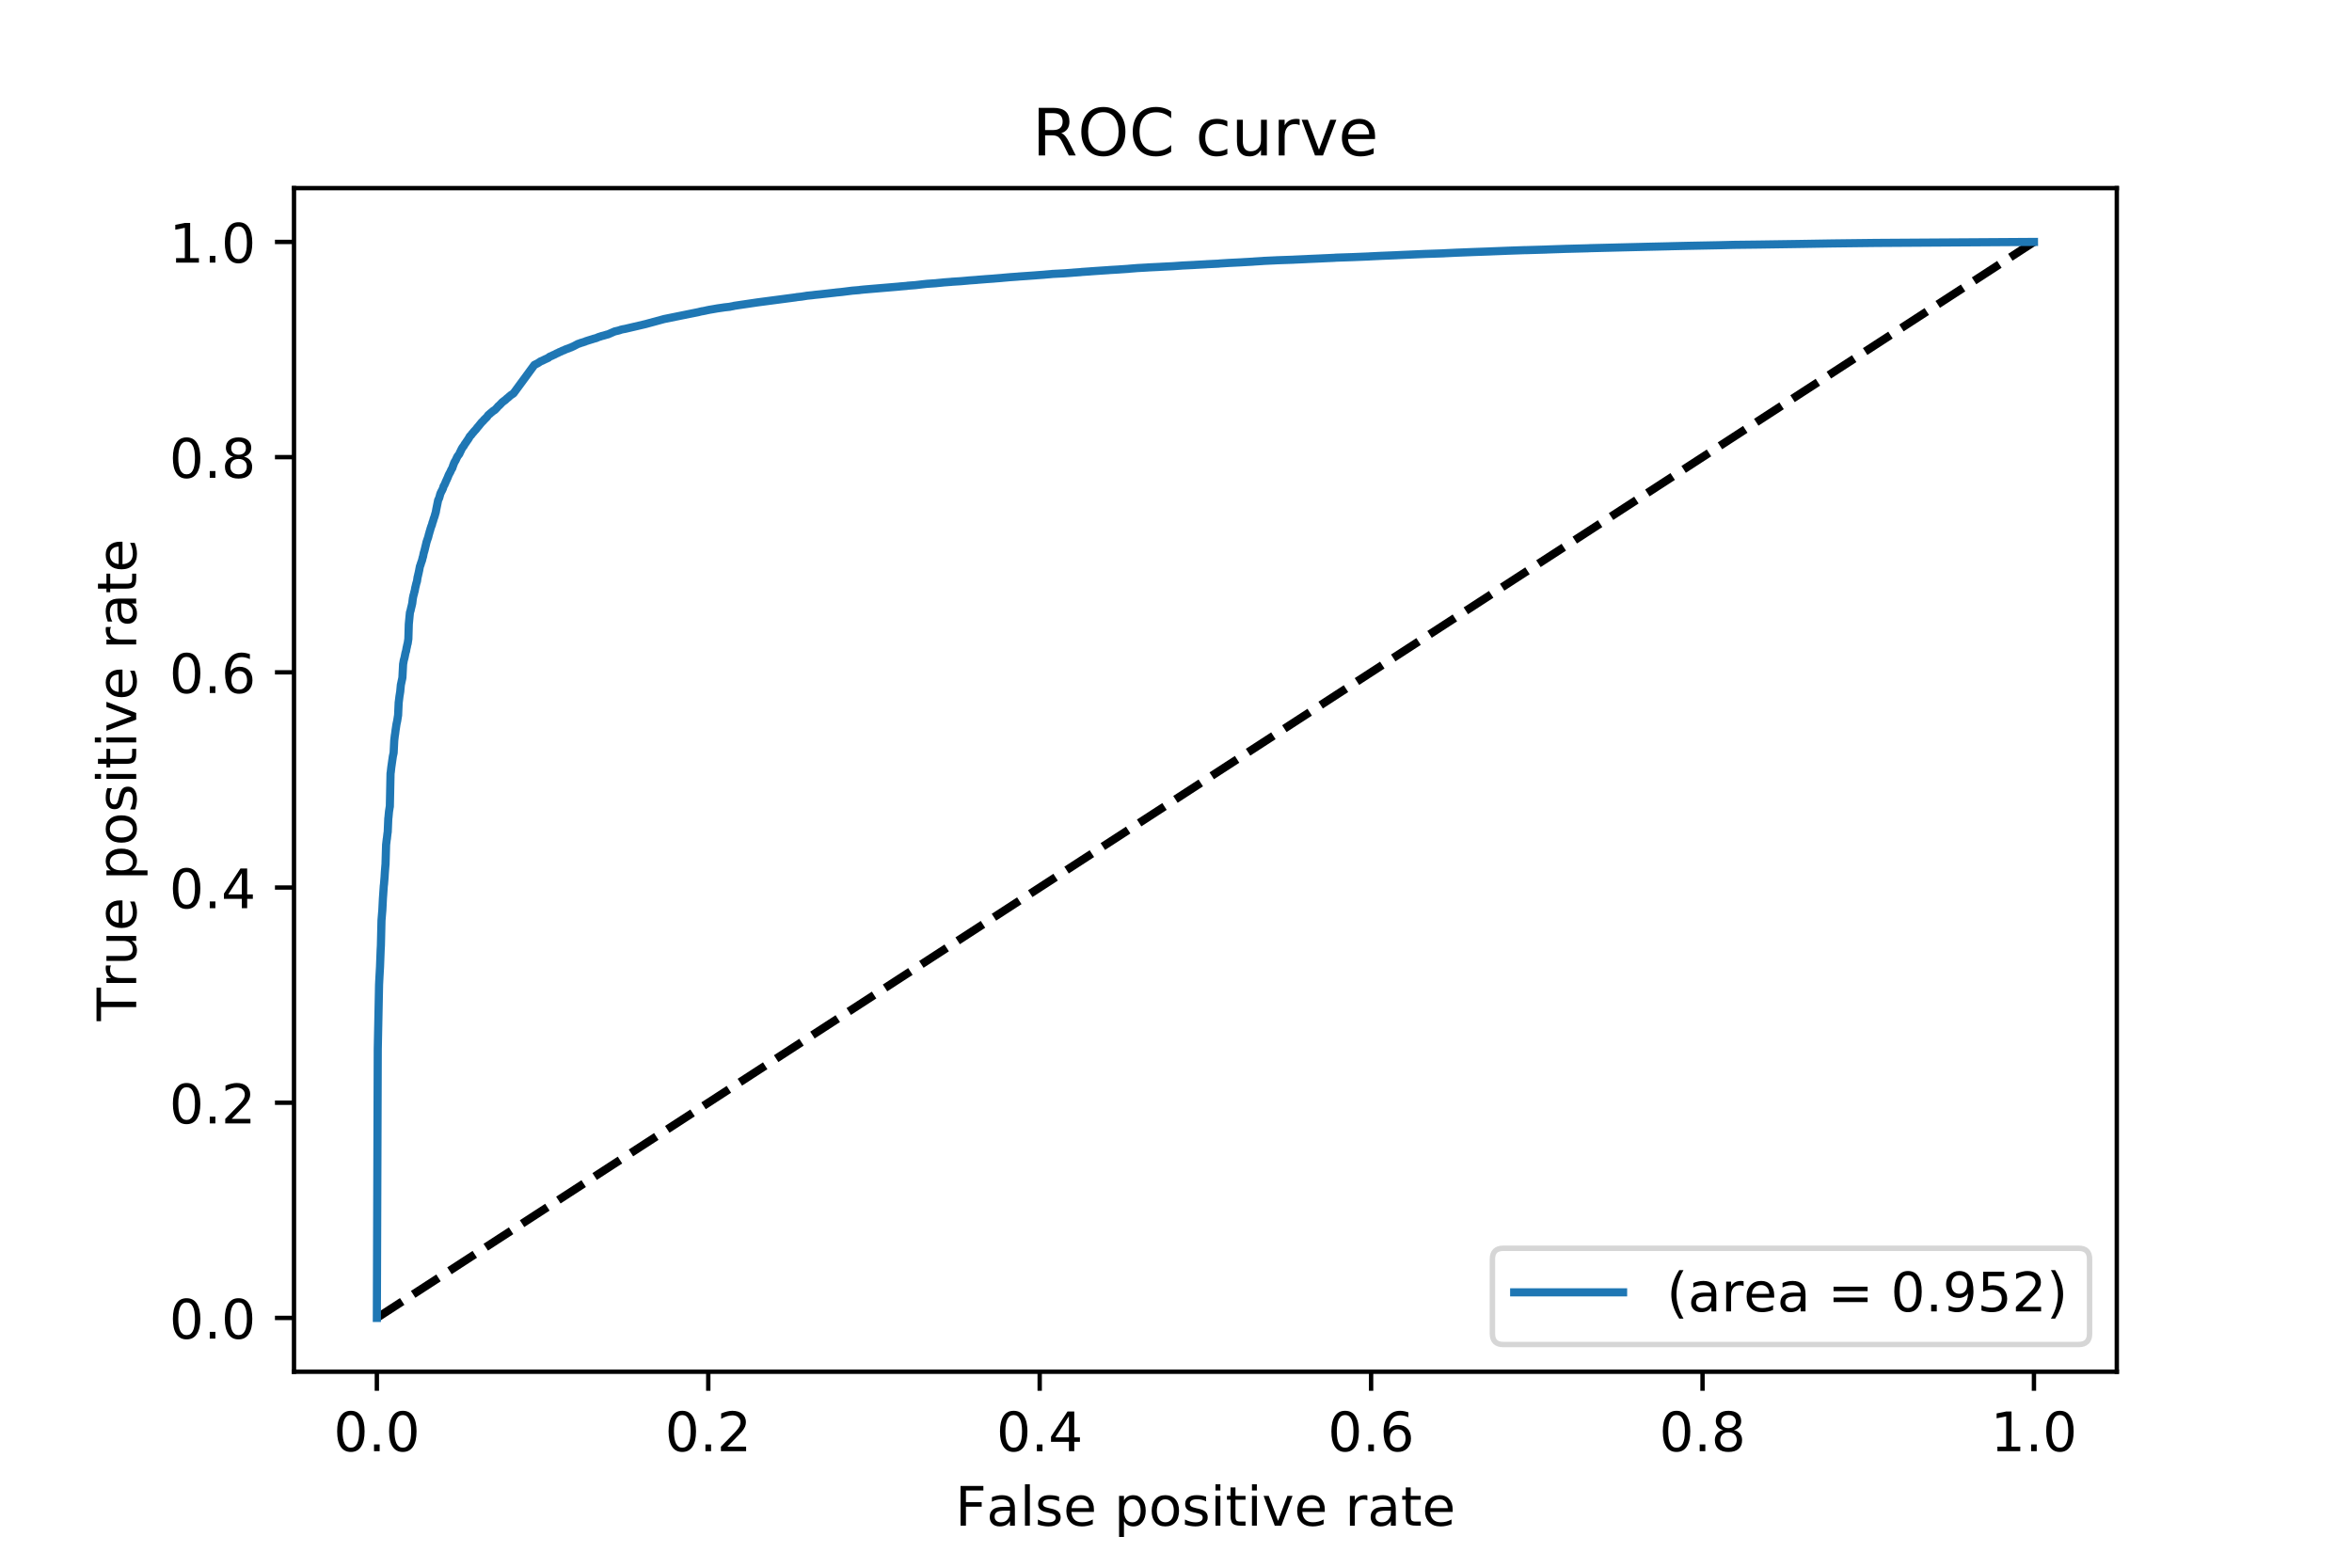 <?xml version="1.0" encoding="utf-8" standalone="no"?>
<!DOCTYPE svg PUBLIC "-//W3C//DTD SVG 1.1//EN"
  "http://www.w3.org/Graphics/SVG/1.1/DTD/svg11.dtd">
<!-- Created with matplotlib (https://matplotlib.org/) -->
<svg height="288pt" version="1.1" viewBox="0 0 432 288" width="432pt" xmlns="http://www.w3.org/2000/svg" xmlns:xlink="http://www.w3.org/1999/xlink">
 <defs>
  <style type="text/css">
*{stroke-linecap:butt;stroke-linejoin:round;}
  </style>
 </defs>
 <g id="figure_1">
  <g id="patch_1">
   <path d="M 0 288 
L 432 288 
L 432 0 
L 0 0 
z
" style="fill:#ffffff;"/>
  </g>
  <g id="axes_1">
   <g id="patch_2">
    <path d="M 54 252 
L 388.8 252 
L 388.8 34.56 
L 54 34.56 
z
" style="fill:#ffffff;"/>
   </g>
   <g id="matplotlib.axis_1">
    <g id="xtick_1">
     <g id="line2d_1">
      <defs>
       <path d="M 0 0 
L 0 3.5 
" id="mfbd83137ab" style="stroke:#000000;stroke-width:0.8;"/>
      </defs>
      <g>
       <use style="stroke:#000000;stroke-width:0.8;" x="69.218" xlink:href="#mfbd83137ab" y="252"/>
      </g>
     </g>
     <g id="text_1">
      <!-- 0.0 -->
      <defs>
       <path d="M 31.781 66.406 
Q 24.172 66.406 20.328 58.906 
Q 16.5 51.422 16.5 36.375 
Q 16.5 21.391 20.328 13.891 
Q 24.172 6.391 31.781 6.391 
Q 39.453 6.391 43.281 13.891 
Q 47.125 21.391 47.125 36.375 
Q 47.125 51.422 43.281 58.906 
Q 39.453 66.406 31.781 66.406 
z
M 31.781 74.219 
Q 44.047 74.219 50.516 64.516 
Q 56.984 54.828 56.984 36.375 
Q 56.984 17.969 50.516 8.266 
Q 44.047 -1.422 31.781 -1.422 
Q 19.531 -1.422 13.062 8.266 
Q 6.594 17.969 6.594 36.375 
Q 6.594 54.828 13.062 64.516 
Q 19.531 74.219 31.781 74.219 
z
" id="DejaVuSans-48"/>
       <path d="M 10.688 12.406 
L 21 12.406 
L 21 0 
L 10.688 0 
z
" id="DejaVuSans-46"/>
      </defs>
      <g transform="translate(61.267 266.598)scale(0.1 -0.1)">
       <use xlink:href="#DejaVuSans-48"/>
       <use x="63.623" xlink:href="#DejaVuSans-46"/>
       <use x="95.41" xlink:href="#DejaVuSans-48"/>
      </g>
     </g>
    </g>
    <g id="xtick_2">
     <g id="line2d_2">
      <g>
       <use style="stroke:#000000;stroke-width:0.8;" x="130.091" xlink:href="#mfbd83137ab" y="252"/>
      </g>
     </g>
     <g id="text_2">
      <!-- 0.2 -->
      <defs>
       <path d="M 19.188 8.297 
L 53.609 8.297 
L 53.609 0 
L 7.328 0 
L 7.328 8.297 
Q 12.938 14.109 22.625 23.891 
Q 32.328 33.688 34.812 36.531 
Q 39.547 41.844 41.422 45.531 
Q 43.312 49.219 43.312 52.781 
Q 43.312 58.594 39.234 62.25 
Q 35.156 65.922 28.609 65.922 
Q 23.969 65.922 18.812 64.312 
Q 13.672 62.703 7.812 59.422 
L 7.812 69.391 
Q 13.766 71.781 18.938 73 
Q 24.125 74.219 28.422 74.219 
Q 39.75 74.219 46.484 68.547 
Q 53.219 62.891 53.219 53.422 
Q 53.219 48.922 51.531 44.891 
Q 49.859 40.875 45.406 35.406 
Q 44.188 33.984 37.641 27.219 
Q 31.109 20.453 19.188 8.297 
z
" id="DejaVuSans-50"/>
      </defs>
      <g transform="translate(122.139 266.598)scale(0.1 -0.1)">
       <use xlink:href="#DejaVuSans-48"/>
       <use x="63.623" xlink:href="#DejaVuSans-46"/>
       <use x="95.41" xlink:href="#DejaVuSans-50"/>
      </g>
     </g>
    </g>
    <g id="xtick_3">
     <g id="line2d_3">
      <g>
       <use style="stroke:#000000;stroke-width:0.8;" x="190.964" xlink:href="#mfbd83137ab" y="252"/>
      </g>
     </g>
     <g id="text_3">
      <!-- 0.4 -->
      <defs>
       <path d="M 37.797 64.312 
L 12.891 25.391 
L 37.797 25.391 
z
M 35.203 72.906 
L 47.609 72.906 
L 47.609 25.391 
L 58.016 25.391 
L 58.016 17.188 
L 47.609 17.188 
L 47.609 0 
L 37.797 0 
L 37.797 17.188 
L 4.891 17.188 
L 4.891 26.703 
z
" id="DejaVuSans-52"/>
      </defs>
      <g transform="translate(183.012 266.598)scale(0.1 -0.1)">
       <use xlink:href="#DejaVuSans-48"/>
       <use x="63.623" xlink:href="#DejaVuSans-46"/>
       <use x="95.41" xlink:href="#DejaVuSans-52"/>
      </g>
     </g>
    </g>
    <g id="xtick_4">
     <g id="line2d_4">
      <g>
       <use style="stroke:#000000;stroke-width:0.8;" x="251.836" xlink:href="#mfbd83137ab" y="252"/>
      </g>
     </g>
     <g id="text_4">
      <!-- 0.6 -->
      <defs>
       <path d="M 33.016 40.375 
Q 26.375 40.375 22.484 35.828 
Q 18.609 31.297 18.609 23.391 
Q 18.609 15.531 22.484 10.953 
Q 26.375 6.391 33.016 6.391 
Q 39.656 6.391 43.531 10.953 
Q 47.406 15.531 47.406 23.391 
Q 47.406 31.297 43.531 35.828 
Q 39.656 40.375 33.016 40.375 
z
M 52.594 71.297 
L 52.594 62.312 
Q 48.875 64.062 45.094 64.984 
Q 41.312 65.922 37.594 65.922 
Q 27.828 65.922 22.672 59.328 
Q 17.531 52.734 16.797 39.406 
Q 19.672 43.656 24.016 45.922 
Q 28.375 48.188 33.594 48.188 
Q 44.578 48.188 50.953 41.516 
Q 57.328 34.859 57.328 23.391 
Q 57.328 12.156 50.688 5.359 
Q 44.047 -1.422 33.016 -1.422 
Q 20.359 -1.422 13.672 8.266 
Q 6.984 17.969 6.984 36.375 
Q 6.984 53.656 15.188 63.938 
Q 23.391 74.219 37.203 74.219 
Q 40.922 74.219 44.703 73.484 
Q 48.484 72.75 52.594 71.297 
z
" id="DejaVuSans-54"/>
      </defs>
      <g transform="translate(243.885 266.598)scale(0.1 -0.1)">
       <use xlink:href="#DejaVuSans-48"/>
       <use x="63.623" xlink:href="#DejaVuSans-46"/>
       <use x="95.41" xlink:href="#DejaVuSans-54"/>
      </g>
     </g>
    </g>
    <g id="xtick_5">
     <g id="line2d_5">
      <g>
       <use style="stroke:#000000;stroke-width:0.8;" x="312.709" xlink:href="#mfbd83137ab" y="252"/>
      </g>
     </g>
     <g id="text_5">
      <!-- 0.8 -->
      <defs>
       <path d="M 31.781 34.625 
Q 24.75 34.625 20.719 30.859 
Q 16.703 27.094 16.703 20.516 
Q 16.703 13.922 20.719 10.156 
Q 24.75 6.391 31.781 6.391 
Q 38.812 6.391 42.859 10.172 
Q 46.922 13.969 46.922 20.516 
Q 46.922 27.094 42.891 30.859 
Q 38.875 34.625 31.781 34.625 
z
M 21.922 38.812 
Q 15.578 40.375 12.031 44.719 
Q 8.5 49.078 8.5 55.328 
Q 8.5 64.062 14.719 69.141 
Q 20.953 74.219 31.781 74.219 
Q 42.672 74.219 48.875 69.141 
Q 55.078 64.062 55.078 55.328 
Q 55.078 49.078 51.531 44.719 
Q 48 40.375 41.703 38.812 
Q 48.828 37.156 52.797 32.312 
Q 56.781 27.484 56.781 20.516 
Q 56.781 9.906 50.312 4.234 
Q 43.844 -1.422 31.781 -1.422 
Q 19.734 -1.422 13.25 4.234 
Q 6.781 9.906 6.781 20.516 
Q 6.781 27.484 10.781 32.312 
Q 14.797 37.156 21.922 38.812 
z
M 18.312 54.391 
Q 18.312 48.734 21.844 45.562 
Q 25.391 42.391 31.781 42.391 
Q 38.141 42.391 41.719 45.562 
Q 45.312 48.734 45.312 54.391 
Q 45.312 60.062 41.719 63.234 
Q 38.141 66.406 31.781 66.406 
Q 25.391 66.406 21.844 63.234 
Q 18.312 60.062 18.312 54.391 
z
" id="DejaVuSans-56"/>
      </defs>
      <g transform="translate(304.758 266.598)scale(0.1 -0.1)">
       <use xlink:href="#DejaVuSans-48"/>
       <use x="63.623" xlink:href="#DejaVuSans-46"/>
       <use x="95.41" xlink:href="#DejaVuSans-56"/>
      </g>
     </g>
    </g>
    <g id="xtick_6">
     <g id="line2d_6">
      <g>
       <use style="stroke:#000000;stroke-width:0.8;" x="373.582" xlink:href="#mfbd83137ab" y="252"/>
      </g>
     </g>
     <g id="text_6">
      <!-- 1.0 -->
      <defs>
       <path d="M 12.406 8.297 
L 28.516 8.297 
L 28.516 63.922 
L 10.984 60.406 
L 10.984 69.391 
L 28.422 72.906 
L 38.281 72.906 
L 38.281 8.297 
L 54.391 8.297 
L 54.391 0 
L 12.406 0 
z
" id="DejaVuSans-49"/>
      </defs>
      <g transform="translate(365.63 266.598)scale(0.1 -0.1)">
       <use xlink:href="#DejaVuSans-49"/>
       <use x="63.623" xlink:href="#DejaVuSans-46"/>
       <use x="95.41" xlink:href="#DejaVuSans-48"/>
      </g>
     </g>
    </g>
    <g id="text_7">
     <!-- False positive rate -->
     <defs>
      <path d="M 9.812 72.906 
L 51.703 72.906 
L 51.703 64.594 
L 19.672 64.594 
L 19.672 43.109 
L 48.578 43.109 
L 48.578 34.812 
L 19.672 34.812 
L 19.672 0 
L 9.812 0 
z
" id="DejaVuSans-70"/>
      <path d="M 34.281 27.484 
Q 23.391 27.484 19.188 25 
Q 14.984 22.516 14.984 16.5 
Q 14.984 11.719 18.141 8.906 
Q 21.297 6.109 26.703 6.109 
Q 34.188 6.109 38.703 11.406 
Q 43.219 16.703 43.219 25.484 
L 43.219 27.484 
z
M 52.203 31.203 
L 52.203 0 
L 43.219 0 
L 43.219 8.297 
Q 40.141 3.328 35.547 0.953 
Q 30.953 -1.422 24.312 -1.422 
Q 15.922 -1.422 10.953 3.297 
Q 6 8.016 6 15.922 
Q 6 25.141 12.172 29.828 
Q 18.359 34.516 30.609 34.516 
L 43.219 34.516 
L 43.219 35.406 
Q 43.219 41.609 39.141 45 
Q 35.062 48.391 27.688 48.391 
Q 23 48.391 18.547 47.266 
Q 14.109 46.141 10.016 43.891 
L 10.016 52.203 
Q 14.938 54.109 19.578 55.047 
Q 24.219 56 28.609 56 
Q 40.484 56 46.344 49.844 
Q 52.203 43.703 52.203 31.203 
z
" id="DejaVuSans-97"/>
      <path d="M 9.422 75.984 
L 18.406 75.984 
L 18.406 0 
L 9.422 0 
z
" id="DejaVuSans-108"/>
      <path d="M 44.281 53.078 
L 44.281 44.578 
Q 40.484 46.531 36.375 47.5 
Q 32.281 48.484 27.875 48.484 
Q 21.188 48.484 17.844 46.438 
Q 14.5 44.391 14.5 40.281 
Q 14.5 37.156 16.891 35.375 
Q 19.281 33.594 26.516 31.984 
L 29.594 31.297 
Q 39.156 29.25 43.188 25.516 
Q 47.219 21.781 47.219 15.094 
Q 47.219 7.469 41.188 3.016 
Q 35.156 -1.422 24.609 -1.422 
Q 20.219 -1.422 15.453 -0.562 
Q 10.688 0.297 5.422 2 
L 5.422 11.281 
Q 10.406 8.688 15.234 7.391 
Q 20.062 6.109 24.812 6.109 
Q 31.156 6.109 34.562 8.281 
Q 37.984 10.453 37.984 14.406 
Q 37.984 18.062 35.516 20.016 
Q 33.062 21.969 24.703 23.781 
L 21.578 24.516 
Q 13.234 26.266 9.516 29.906 
Q 5.812 33.547 5.812 39.891 
Q 5.812 47.609 11.281 51.797 
Q 16.75 56 26.812 56 
Q 31.781 56 36.172 55.266 
Q 40.578 54.547 44.281 53.078 
z
" id="DejaVuSans-115"/>
      <path d="M 56.203 29.594 
L 56.203 25.203 
L 14.891 25.203 
Q 15.484 15.922 20.484 11.062 
Q 25.484 6.203 34.422 6.203 
Q 39.594 6.203 44.453 7.469 
Q 49.312 8.734 54.109 11.281 
L 54.109 2.781 
Q 49.266 0.734 44.188 -0.344 
Q 39.109 -1.422 33.891 -1.422 
Q 20.797 -1.422 13.156 6.188 
Q 5.516 13.812 5.516 26.812 
Q 5.516 40.234 12.766 48.109 
Q 20.016 56 32.328 56 
Q 43.359 56 49.781 48.891 
Q 56.203 41.797 56.203 29.594 
z
M 47.219 32.234 
Q 47.125 39.594 43.094 43.984 
Q 39.062 48.391 32.422 48.391 
Q 24.906 48.391 20.391 44.141 
Q 15.875 39.891 15.188 32.172 
z
" id="DejaVuSans-101"/>
      <path id="DejaVuSans-32"/>
      <path d="M 18.109 8.203 
L 18.109 -20.797 
L 9.078 -20.797 
L 9.078 54.688 
L 18.109 54.688 
L 18.109 46.391 
Q 20.953 51.266 25.266 53.625 
Q 29.594 56 35.594 56 
Q 45.562 56 51.781 48.094 
Q 58.016 40.188 58.016 27.297 
Q 58.016 14.406 51.781 6.484 
Q 45.562 -1.422 35.594 -1.422 
Q 29.594 -1.422 25.266 0.953 
Q 20.953 3.328 18.109 8.203 
z
M 48.688 27.297 
Q 48.688 37.203 44.609 42.844 
Q 40.531 48.484 33.406 48.484 
Q 26.266 48.484 22.188 42.844 
Q 18.109 37.203 18.109 27.297 
Q 18.109 17.391 22.188 11.75 
Q 26.266 6.109 33.406 6.109 
Q 40.531 6.109 44.609 11.75 
Q 48.688 17.391 48.688 27.297 
z
" id="DejaVuSans-112"/>
      <path d="M 30.609 48.391 
Q 23.391 48.391 19.188 42.75 
Q 14.984 37.109 14.984 27.297 
Q 14.984 17.484 19.156 11.844 
Q 23.344 6.203 30.609 6.203 
Q 37.797 6.203 41.984 11.859 
Q 46.188 17.531 46.188 27.297 
Q 46.188 37.016 41.984 42.703 
Q 37.797 48.391 30.609 48.391 
z
M 30.609 56 
Q 42.328 56 49.016 48.375 
Q 55.719 40.766 55.719 27.297 
Q 55.719 13.875 49.016 6.219 
Q 42.328 -1.422 30.609 -1.422 
Q 18.844 -1.422 12.172 6.219 
Q 5.516 13.875 5.516 27.297 
Q 5.516 40.766 12.172 48.375 
Q 18.844 56 30.609 56 
z
" id="DejaVuSans-111"/>
      <path d="M 9.422 54.688 
L 18.406 54.688 
L 18.406 0 
L 9.422 0 
z
M 9.422 75.984 
L 18.406 75.984 
L 18.406 64.594 
L 9.422 64.594 
z
" id="DejaVuSans-105"/>
      <path d="M 18.312 70.219 
L 18.312 54.688 
L 36.812 54.688 
L 36.812 47.703 
L 18.312 47.703 
L 18.312 18.016 
Q 18.312 11.328 20.141 9.422 
Q 21.969 7.516 27.594 7.516 
L 36.812 7.516 
L 36.812 0 
L 27.594 0 
Q 17.188 0 13.234 3.875 
Q 9.281 7.766 9.281 18.016 
L 9.281 47.703 
L 2.688 47.703 
L 2.688 54.688 
L 9.281 54.688 
L 9.281 70.219 
z
" id="DejaVuSans-116"/>
      <path d="M 2.984 54.688 
L 12.5 54.688 
L 29.594 8.797 
L 46.688 54.688 
L 56.203 54.688 
L 35.688 0 
L 23.484 0 
z
" id="DejaVuSans-118"/>
      <path d="M 41.109 46.297 
Q 39.594 47.172 37.812 47.578 
Q 36.031 48 33.891 48 
Q 26.266 48 22.188 43.047 
Q 18.109 38.094 18.109 28.812 
L 18.109 0 
L 9.078 0 
L 9.078 54.688 
L 18.109 54.688 
L 18.109 46.188 
Q 20.953 51.172 25.484 53.578 
Q 30.031 56 36.531 56 
Q 37.453 56 38.578 55.875 
Q 39.703 55.766 41.062 55.516 
z
" id="DejaVuSans-114"/>
     </defs>
     <g transform="translate(175.45 280.277)scale(0.1 -0.1)">
      <use xlink:href="#DejaVuSans-70"/>
      <use x="57.379" xlink:href="#DejaVuSans-97"/>
      <use x="118.658" xlink:href="#DejaVuSans-108"/>
      <use x="146.441" xlink:href="#DejaVuSans-115"/>
      <use x="198.541" xlink:href="#DejaVuSans-101"/>
      <use x="260.064" xlink:href="#DejaVuSans-32"/>
      <use x="291.852" xlink:href="#DejaVuSans-112"/>
      <use x="355.328" xlink:href="#DejaVuSans-111"/>
      <use x="416.51" xlink:href="#DejaVuSans-115"/>
      <use x="468.609" xlink:href="#DejaVuSans-105"/>
      <use x="496.393" xlink:href="#DejaVuSans-116"/>
      <use x="535.602" xlink:href="#DejaVuSans-105"/>
      <use x="563.385" xlink:href="#DejaVuSans-118"/>
      <use x="622.564" xlink:href="#DejaVuSans-101"/>
      <use x="684.088" xlink:href="#DejaVuSans-32"/>
      <use x="715.875" xlink:href="#DejaVuSans-114"/>
      <use x="756.988" xlink:href="#DejaVuSans-97"/>
      <use x="818.268" xlink:href="#DejaVuSans-116"/>
      <use x="857.477" xlink:href="#DejaVuSans-101"/>
     </g>
    </g>
   </g>
   <g id="matplotlib.axis_2">
    <g id="ytick_1">
     <g id="line2d_7">
      <defs>
       <path d="M 0 0 
L -3.5 0 
" id="m3e9db031c8" style="stroke:#000000;stroke-width:0.8;"/>
      </defs>
      <g>
       <use style="stroke:#000000;stroke-width:0.8;" x="54" xlink:href="#m3e9db031c8" y="242.116"/>
      </g>
     </g>
     <g id="text_8">
      <!-- 0.0 -->
      <g transform="translate(31.097 245.916)scale(0.1 -0.1)">
       <use xlink:href="#DejaVuSans-48"/>
       <use x="63.623" xlink:href="#DejaVuSans-46"/>
       <use x="95.41" xlink:href="#DejaVuSans-48"/>
      </g>
     </g>
    </g>
    <g id="ytick_2">
     <g id="line2d_8">
      <g>
       <use style="stroke:#000000;stroke-width:0.8;" x="54" xlink:href="#m3e9db031c8" y="202.582"/>
      </g>
     </g>
     <g id="text_9">
      <!-- 0.2 -->
      <g transform="translate(31.097 206.381)scale(0.1 -0.1)">
       <use xlink:href="#DejaVuSans-48"/>
       <use x="63.623" xlink:href="#DejaVuSans-46"/>
       <use x="95.41" xlink:href="#DejaVuSans-50"/>
      </g>
     </g>
    </g>
    <g id="ytick_3">
     <g id="line2d_9">
      <g>
       <use style="stroke:#000000;stroke-width:0.8;" x="54" xlink:href="#m3e9db031c8" y="163.047"/>
      </g>
     </g>
     <g id="text_10">
      <!-- 0.4 -->
      <g transform="translate(31.097 166.846)scale(0.1 -0.1)">
       <use xlink:href="#DejaVuSans-48"/>
       <use x="63.623" xlink:href="#DejaVuSans-46"/>
       <use x="95.41" xlink:href="#DejaVuSans-52"/>
      </g>
     </g>
    </g>
    <g id="ytick_4">
     <g id="line2d_10">
      <g>
       <use style="stroke:#000000;stroke-width:0.8;" x="54" xlink:href="#m3e9db031c8" y="123.513"/>
      </g>
     </g>
     <g id="text_11">
      <!-- 0.6 -->
      <g transform="translate(31.097 127.312)scale(0.1 -0.1)">
       <use xlink:href="#DejaVuSans-48"/>
       <use x="63.623" xlink:href="#DejaVuSans-46"/>
       <use x="95.41" xlink:href="#DejaVuSans-54"/>
      </g>
     </g>
    </g>
    <g id="ytick_5">
     <g id="line2d_11">
      <g>
       <use style="stroke:#000000;stroke-width:0.8;" x="54" xlink:href="#m3e9db031c8" y="83.978"/>
      </g>
     </g>
     <g id="text_12">
      <!-- 0.8 -->
      <g transform="translate(31.097 87.777)scale(0.1 -0.1)">
       <use xlink:href="#DejaVuSans-48"/>
       <use x="63.623" xlink:href="#DejaVuSans-46"/>
       <use x="95.41" xlink:href="#DejaVuSans-56"/>
      </g>
     </g>
    </g>
    <g id="ytick_6">
     <g id="line2d_12">
      <g>
       <use style="stroke:#000000;stroke-width:0.8;" x="54" xlink:href="#m3e9db031c8" y="44.444"/>
      </g>
     </g>
     <g id="text_13">
      <!-- 1.0 -->
      <g transform="translate(31.097 48.243)scale(0.1 -0.1)">
       <use xlink:href="#DejaVuSans-49"/>
       <use x="63.623" xlink:href="#DejaVuSans-46"/>
       <use x="95.41" xlink:href="#DejaVuSans-48"/>
      </g>
     </g>
    </g>
    <g id="text_14">
     <!-- True positive rate -->
     <defs>
      <path d="M -0.297 72.906 
L 61.375 72.906 
L 61.375 64.594 
L 35.5 64.594 
L 35.5 0 
L 25.594 0 
L 25.594 64.594 
L -0.297 64.594 
z
" id="DejaVuSans-84"/>
      <path d="M 8.5 21.578 
L 8.5 54.688 
L 17.484 54.688 
L 17.484 21.922 
Q 17.484 14.156 20.5 10.266 
Q 23.531 6.391 29.594 6.391 
Q 36.859 6.391 41.078 11.031 
Q 45.312 15.672 45.312 23.688 
L 45.312 54.688 
L 54.297 54.688 
L 54.297 0 
L 45.312 0 
L 45.312 8.406 
Q 42.047 3.422 37.719 1 
Q 33.406 -1.422 27.688 -1.422 
Q 18.266 -1.422 13.375 4.438 
Q 8.5 10.297 8.5 21.578 
z
M 31.109 56 
z
" id="DejaVuSans-117"/>
     </defs>
     <g transform="translate(25.017 187.571)rotate(-90)scale(0.1 -0.1)">
      <use xlink:href="#DejaVuSans-84"/>
      <use x="60.865" xlink:href="#DejaVuSans-114"/>
      <use x="101.979" xlink:href="#DejaVuSans-117"/>
      <use x="165.357" xlink:href="#DejaVuSans-101"/>
      <use x="226.881" xlink:href="#DejaVuSans-32"/>
      <use x="258.668" xlink:href="#DejaVuSans-112"/>
      <use x="322.145" xlink:href="#DejaVuSans-111"/>
      <use x="383.326" xlink:href="#DejaVuSans-115"/>
      <use x="435.426" xlink:href="#DejaVuSans-105"/>
      <use x="463.209" xlink:href="#DejaVuSans-116"/>
      <use x="502.418" xlink:href="#DejaVuSans-105"/>
      <use x="530.201" xlink:href="#DejaVuSans-118"/>
      <use x="589.381" xlink:href="#DejaVuSans-101"/>
      <use x="650.904" xlink:href="#DejaVuSans-32"/>
      <use x="682.691" xlink:href="#DejaVuSans-114"/>
      <use x="723.805" xlink:href="#DejaVuSans-97"/>
      <use x="785.084" xlink:href="#DejaVuSans-116"/>
      <use x="824.293" xlink:href="#DejaVuSans-101"/>
     </g>
    </g>
   </g>
   <g id="line2d_13">
    <path clip-path="url(#pf5c250fcd1)" d="M 69.218 242.116 
L 373.582 44.444 
" style="fill:none;stroke:#000000;stroke-dasharray:5.55,2.4;stroke-dashoffset:0;stroke-width:1.5;"/>
   </g>
   <g id="line2d_14">
    <path clip-path="url(#pf5c250fcd1)" d="M 69.218 242.116 
L 69.386 192.72 
L 69.625 180.885 
L 69.69 179.58 
L 69.8 177.618 
L 69.804 177.502 
L 69.914 174.537 
L 69.96 173.722 
L 70.07 169.089 
L 70.093 168.812 
L 70.204 167.448 
L 70.223 167.243 
L 70.333 165.022 
L 70.379 164.404 
L 70.489 162.758 
L 70.531 162.434 
L 70.641 161.068 
L 70.645 161.068 
L 70.645 160.974 
L 70.687 160.272 
L 70.797 158.879 
L 70.808 158.849 
L 70.808 158.847 
L 70.919 155.126 
L 70.938 155.061 
L 70.938 155.019 
L 71.048 154.068 
L 71.071 154.046 
L 71.071 153.964 
L 71.181 153.008 
L 71.212 152.919 
L 71.212 152.899 
L 71.322 150.332 
L 71.345 150.228 
L 71.345 150.226 
L 71.455 149.035 
L 71.474 148.933 
L 71.474 148.926 
L 71.585 148.217 
L 71.604 148.19 
L 71.604 148.123 
L 71.733 142.049 
L 71.767 141.899 
L 71.878 140.888 
L 71.897 140.789 
L 71.897 140.782 
L 72.007 140.001 
L 72.022 139.917 
L 72.022 139.892 
L 72.132 139.126 
L 72.151 138.986 
L 72.258 138.486 
L 72.262 138.486 
L 72.3 138.279 
L 72.41 136.095 
L 72.418 136.055 
L 72.418 135.986 
L 72.528 135.047 
L 72.562 134.894 
L 72.673 134.012 
L 72.684 133.972 
L 72.821 133.043 
L 72.844 132.952 
L 72.844 132.934 
L 72.954 132.428 
L 72.977 132.282 
L 73.087 131.575 
L 73.118 131.437 
L 73.228 129.018 
L 73.243 128.993 
L 73.243 128.968 
L 73.377 127.871 
L 73.396 127.768 
L 73.396 127.765 
L 73.506 127.083 
L 73.517 127.019 
L 73.517 126.977 
L 73.628 125.798 
L 73.654 125.712 
L 73.654 125.697 
L 73.765 125.176 
L 73.787 125.069 
L 73.898 124.565 
L 73.909 124.536 
L 73.909 124.516 
L 74.039 122.013 
L 74.061 121.909 
L 74.172 121.267 
L 74.21 121.17 
L 74.21 121.163 
L 74.32 120.73 
L 74.339 120.681 
L 74.339 120.622 
L 74.446 120.093 
L 74.461 120.011 
L 74.461 119.984 
L 74.571 119.626 
L 74.583 119.621 
L 74.583 119.594 
L 74.693 118.939 
L 74.727 118.885 
L 74.727 118.833 
L 74.837 118.309 
L 74.879 118.223 
L 74.879 118.203 
L 74.99 117.464 
L 75.005 117.382 
L 75.005 117.358 
L 75.085 114.677 
L 75.29 112.552 
L 75.317 112.446 
L 75.427 112.112 
L 75.439 112.006 
L 75.549 111.546 
L 75.579 111.442 
L 75.579 111.437 
L 75.69 110.958 
L 75.716 110.854 
L 75.827 109.945 
L 75.85 109.844 
L 75.85 109.836 
L 75.96 109.307 
L 76.009 109.201 
L 76.12 108.682 
L 76.169 108.591 
L 76.169 108.574 
L 76.279 107.931 
L 76.314 107.825 
L 76.424 107.343 
L 76.447 107.249 
L 76.447 107.244 
L 76.557 106.879 
L 76.588 106.792 
L 76.698 106.026 
L 76.736 105.917 
L 76.846 105.423 
L 76.877 105.319 
L 76.877 105.317 
L 76.987 104.776 
L 77.006 104.751 
L 77.006 104.67 
L 77.116 104.109 
L 77.139 104.007 
L 77.139 104 
L 77.246 103.773 
L 77.257 103.721 
L 77.257 103.669 
L 77.364 103.362 
L 77.402 103.259 
L 77.402 103.254 
L 77.512 102.947 
L 77.539 102.839 
L 77.645 102.374 
L 77.695 102.275 
L 77.695 102.268 
L 77.805 101.697 
L 77.832 101.588 
L 77.942 101.235 
L 77.965 101.146 
L 77.965 101.131 
L 78.075 100.709 
L 78.094 100.61 
L 78.094 100.602 
L 78.205 100.17 
L 78.231 100.064 
L 78.341 99.565 
L 78.383 99.476 
L 78.383 99.461 
L 78.49 99.135 
L 78.528 99.033 
L 78.528 99.028 
L 78.638 98.71 
L 78.669 98.601 
L 78.779 98.141 
L 78.821 98.038 
L 78.821 98.035 
L 78.931 97.608 
L 78.977 97.499 
L 79.087 97.084 
L 79.129 96.99 
L 79.129 96.978 
L 79.239 96.619 
L 79.308 96.513 
L 79.414 96.096 
L 79.437 95.997 
L 79.548 95.713 
L 79.574 95.611 
L 79.574 95.609 
L 79.684 95.221 
L 79.734 95.12 
L 79.734 95.112 
L 79.844 94.786 
L 79.859 94.717 
L 79.859 94.707 
L 80.035 94.111 
L 80.046 94.084 
L 80.107 93.701 
L 80.487 91.836 
L 80.556 91.732 
L 80.666 91.485 
L 80.696 91.381 
L 80.696 91.376 
L 80.807 90.981 
L 80.83 90.874 
L 80.936 90.568 
L 81.001 90.462 
L 81.104 90.222 
L 81.183 90.116 
L 81.294 89.856 
L 81.351 89.748 
L 81.461 89.375 
L 81.511 89.266 
L 81.621 89.095 
L 81.667 88.994 
L 81.777 88.747 
L 81.815 88.668 
L 81.815 88.638 
L 81.922 88.399 
L 81.963 88.295 
L 82.07 88.105 
L 82.1 88.011 
L 82.1 87.998 
L 82.211 87.769 
L 82.256 87.667 
L 82.256 87.66 
L 82.363 87.378 
L 82.409 87.279 
L 82.409 87.269 
L 82.519 87.054 
L 82.576 86.946 
L 82.686 86.753 
L 82.736 86.654 
L 82.736 86.647 
L 82.846 86.397 
L 82.896 86.291 
L 83.002 86.113 
L 83.063 86.027 
L 83.063 86.024 
L 83.257 85.446 
L 83.303 85.354 
L 83.303 85.34 
L 83.413 85.038 
L 83.462 84.962 
L 83.462 84.932 
L 83.573 84.739 
L 83.653 84.638 
L 83.653 84.635 
L 83.866 84.176 
L 83.911 84.072 
L 83.911 84.067 
L 84.022 83.86 
L 84.094 83.751 
L 84.204 83.612 
L 84.288 83.509 
L 84.398 83.341 
L 84.433 83.237 
L 84.535 83 
L 84.604 82.903 
L 84.604 82.891 
L 84.714 82.636 
L 84.775 82.53 
L 84.775 82.528 
L 84.885 82.318 
L 84.954 82.219 
L 84.954 82.209 
L 85.06 82.068 
L 85.163 81.959 
L 85.273 81.754 
L 85.327 81.658 
L 85.327 81.656 
L 85.433 81.492 
L 85.479 81.445 
L 85.867 80.865 
L 85.958 80.759 
L 86.069 80.551 
L 86.129 80.489 
L 86.129 80.472 
L 86.24 80.252 
L 86.312 80.151 
L 86.411 80.042 
L 86.533 79.933 
L 86.643 79.78 
L 86.708 79.674 
L 86.814 79.565 
L 86.921 79.456 
L 87.031 79.296 
L 87.138 79.19 
L 87.244 79.071 
L 87.347 78.965 
L 87.453 78.844 
L 87.537 78.735 
L 87.632 78.592 
L 87.644 78.592 
L 87.727 78.483 
L 87.834 78.367 
L 87.838 78.367 
L 88.054 78.1 
L 88.165 77.957 
L 88.256 77.848 
L 88.366 77.719 
L 88.443 77.625 
L 88.443 77.613 
L 88.553 77.502 
L 88.667 77.408 
L 88.667 77.396 
L 88.766 77.302 
L 88.846 77.218 
L 88.846 77.193 
L 88.956 77.065 
L 89.089 76.958 
L 89.196 76.837 
L 89.318 76.729 
L 89.428 76.61 
L 89.515 76.504 
L 89.626 76.321 
L 89.732 76.212 
L 89.835 76.126 
L 89.98 76.024 
L 89.98 76.017 
L 90.09 75.893 
L 90.246 75.79 
L 90.349 75.686 
L 90.501 75.577 
L 90.611 75.461 
L 90.82 75.362 
L 90.82 75.36 
L 90.976 75.229 
L 91.071 75.12 
L 91.178 75.016 
L 91.281 74.915 
L 91.281 74.912 
L 91.505 74.631 
L 91.646 74.522 
L 91.753 74.431 
L 91.848 74.322 
L 91.954 74.216 
L 92.064 74.114 
L 92.064 74.109 
L 92.175 73.976 
L 92.293 73.867 
L 92.403 73.783 
L 92.54 73.697 
L 92.54 73.682 
L 92.65 73.59 
L 92.814 73.494 
L 92.924 73.371 
L 93.046 73.264 
L 93.156 73.161 
L 93.309 73.052 
L 93.411 72.963 
L 93.518 72.857 
L 93.841 72.587 
L 94.309 72.281 
L 98.159 67.033 
L 98.376 66.941 
L 98.376 66.924 
L 98.483 66.872 
L 98.711 66.763 
L 98.814 66.702 
L 99.354 66.348 
L 99.461 66.324 
L 99.712 66.215 
L 99.811 66.156 
L 100.043 66.049 
L 100.142 65.995 
L 100.4 65.886 
L 100.511 65.829 
L 100.746 65.721 
L 100.857 65.59 
L 101.07 65.481 
L 101.18 65.439 
L 101.446 65.333 
L 101.446 65.33 
L 101.542 65.259 
L 101.838 65.15 
L 101.949 65.083 
L 102.15 64.982 
L 102.15 64.977 
L 102.257 64.918 
L 102.55 64.809 
L 102.656 64.72 
L 102.949 64.611 
L 103.06 64.564 
L 103.254 64.458 
L 103.353 64.416 
L 103.665 64.31 
L 103.665 64.307 
L 103.771 64.231 
L 104.064 64.122 
L 104.174 64.082 
L 104.498 63.974 
L 104.604 63.919 
L 104.924 63.803 
L 105.125 63.699 
L 105.125 63.697 
L 105.232 63.662 
L 105.38 63.591 
L 106.164 63.178 
L 106.522 63.072 
L 106.522 63.069 
L 106.632 63.008 
L 107.039 62.899 
L 107.15 62.854 
L 107.488 62.751 
L 107.488 62.746 
L 107.598 62.686 
L 107.945 62.578 
L 108.055 62.541 
L 108.405 62.434 
L 108.405 62.432 
L 108.508 62.4 
L 108.881 62.291 
L 108.991 62.244 
L 109.413 62.135 
L 109.485 62.113 
L 109.493 62.113 
L 109.98 61.906 
L 110.334 61.804 
L 110.334 61.799 
L 110.444 61.755 
L 110.863 61.651 
L 110.863 61.649 
L 110.973 61.619 
L 111.331 61.51 
L 111.441 61.473 
L 111.662 61.429 
L 112.913 60.883 
L 113.393 60.774 
L 113.503 60.749 
L 113.891 60.64 
L 113.998 60.584 
L 114.466 60.475 
L 114.568 60.46 
L 114.736 60.435 
L 118.529 59.548 
L 121.987 58.609 
L 128.383 57.315 
L 128.474 57.285 
L 128.946 57.176 
L 129.052 57.169 
L 129.608 57.06 
L 129.718 57.028 
L 130.255 56.919 
L 130.338 56.902 
L 130.993 56.793 
L 131.072 56.778 
L 131.677 56.672 
L 131.773 56.655 
L 132.533 56.546 
L 133.093 56.462 
L 134.082 56.356 
L 134.192 56.321 
L 134.713 56.227 
L 134.713 56.222 
L 134.854 56.183 
L 135.577 56.074 
L 135.577 56.072 
L 135.585 56.072 
L 139.138 55.55 
L 146.211 54.619 
L 146.313 54.589 
L 147.295 54.483 
L 147.379 54.466 
L 148.056 54.359 
L 148.155 54.335 
L 149.152 54.236 
L 149.715 54.164 
L 150.78 54.058 
L 150.78 54.053 
L 150.788 54.053 
L 153.417 53.761 
L 153.5 53.742 
L 153.523 53.742 
L 154.558 53.643 
L 156.418 53.411 
L 156.517 53.396 
L 156.529 53.396 
L 157.864 53.287 
L 157.967 53.262 
L 158.663 53.191 
L 165.161 52.645 
L 165.245 52.63 
L 166.58 52.521 
L 166.683 52.491 
L 168.14 52.383 
L 168.235 52.37 
L 169.175 52.262 
L 169.285 52.247 
L 170.297 52.138 
L 170.347 52.131 
L 170.408 52.131 
L 171.983 52.024 
L 171.983 52.022 
L 172.059 52.01 
L 173.174 51.903 
L 173.261 51.886 
L 173.284 51.886 
L 174.756 51.777 
L 174.787 51.765 
L 176.468 51.659 
L 176.579 51.649 
L 177.819 51.54 
L 177.929 51.525 
L 179.455 51.417 
L 179.531 51.402 
L 180.942 51.293 
L 180.965 51.288 
L 182.54 51.179 
L 182.635 51.165 
L 182.643 51.165 
L 184.013 51.056 
L 184.108 51.043 
L 185.337 50.935 
L 185.436 50.925 
L 186.988 50.816 
L 187.045 50.804 
L 188.65 50.695 
L 188.669 50.688 
L 188.73 50.688 
L 190.279 50.579 
L 190.317 50.571 
L 191.797 50.465 
L 191.903 50.45 
L 193.185 50.342 
L 193.258 50.327 
L 195.407 50.218 
L 195.415 50.213 
L 195.495 50.213 
L 196.975 50.104 
L 197.062 50.092 
L 198.535 49.986 
L 198.599 49.966 
L 198.611 49.966 
L 200.239 49.857 
L 200.338 49.845 
L 201.925 49.736 
L 201.97 49.731 
L 203.625 49.623 
L 203.72 49.61 
L 205.565 49.504 
L 205.642 49.494 
L 207.274 49.385 
L 207.335 49.371 
L 208.712 49.262 
L 208.815 49.25 
L 210.782 49.143 
L 210.854 49.131 
L 213.152 49.022 
L 213.235 49.012 
L 213.243 49.012 
L 215.442 48.904 
L 215.552 48.896 
L 217.089 48.787 
L 217.135 48.78 
L 217.185 48.78 
L 219.437 48.671 
L 219.543 48.659 
L 221.567 48.55 
L 221.617 48.54 
L 223.907 48.432 
L 223.964 48.412 
L 225.722 48.303 
L 225.783 48.298 
L 225.828 48.298 
L 228.005 48.19 
L 228.225 48.175 
L 230.169 48.066 
L 230.272 48.051 
L 232.018 47.942 
L 232.087 47.93 
L 234.374 47.824 
L 234.374 47.819 
L 237.543 47.71 
L 237.645 47.7 
L 240.088 47.592 
L 240.164 47.584 
L 242.683 47.475 
L 242.709 47.471 
L 242.721 47.471 
L 245.11 47.362 
L 245.342 47.337 
L 248.679 47.228 
L 248.724 47.221 
L 248.785 47.221 
L 251.486 47.112 
L 251.547 47.102 
L 253.811 46.994 
L 253.811 46.991 
L 253.921 46.991 
L 256.577 46.882 
L 256.649 46.873 
L 256.687 46.873 
L 259.194 46.764 
L 259.194 46.759 
L 259.301 46.759 
L 261.835 46.65 
L 261.835 46.648 
L 261.934 46.648 
L 265.183 46.539 
L 265.354 46.524 
L 267.652 46.415 
L 267.853 46.41 
L 270.559 46.302 
L 270.559 46.299 
L 270.654 46.299 
L 273.728 46.191 
L 273.773 46.183 
L 273.823 46.183 
L 276.619 46.074 
L 276.764 46.067 
L 279.925 45.958 
L 280.294 45.953 
L 284.034 45.845 
L 284.133 45.835 
L 284.145 45.835 
L 287.397 45.726 
L 287.493 45.721 
L 291.716 45.612 
L 292.035 45.593 
L 296.498 45.484 
L 297.076 45.469 
L 301.581 45.36 
L 301.794 45.353 
L 306.61 45.244 
L 306.93 45.232 
L 309.981 45.163 
L 315.642 45.054 
L 318.454 44.982 
L 322.947 44.93 
L 330.415 44.822 
L 336.518 44.723 
L 344.523 44.629 
L 373.582 44.444 
L 373.582 44.444 
" style="fill:none;stroke:#1f77b4;stroke-linecap:square;stroke-width:1.5;"/>
   </g>
   <g id="patch_3">
    <path d="M 54 252 
L 54 34.56 
" style="fill:none;stroke:#000000;stroke-linecap:square;stroke-linejoin:miter;stroke-width:0.8;"/>
   </g>
   <g id="patch_4">
    <path d="M 388.8 252 
L 388.8 34.56 
" style="fill:none;stroke:#000000;stroke-linecap:square;stroke-linejoin:miter;stroke-width:0.8;"/>
   </g>
   <g id="patch_5">
    <path d="M 54 252 
L 388.8 252 
" style="fill:none;stroke:#000000;stroke-linecap:square;stroke-linejoin:miter;stroke-width:0.8;"/>
   </g>
   <g id="patch_6">
    <path d="M 54 34.56 
L 388.8 34.56 
" style="fill:none;stroke:#000000;stroke-linecap:square;stroke-linejoin:miter;stroke-width:0.8;"/>
   </g>
   <g id="text_15">
    <!-- ROC curve -->
    <defs>
     <path d="M 44.391 34.188 
Q 47.562 33.109 50.562 29.594 
Q 53.562 26.078 56.594 19.922 
L 66.609 0 
L 56 0 
L 46.688 18.703 
Q 43.062 26.031 39.672 28.422 
Q 36.281 30.812 30.422 30.812 
L 19.672 30.812 
L 19.672 0 
L 9.812 0 
L 9.812 72.906 
L 32.078 72.906 
Q 44.578 72.906 50.734 67.672 
Q 56.891 62.453 56.891 51.906 
Q 56.891 45.016 53.688 40.469 
Q 50.484 35.938 44.391 34.188 
z
M 19.672 64.797 
L 19.672 38.922 
L 32.078 38.922 
Q 39.203 38.922 42.844 42.219 
Q 46.484 45.516 46.484 51.906 
Q 46.484 58.297 42.844 61.547 
Q 39.203 64.797 32.078 64.797 
z
" id="DejaVuSans-82"/>
     <path d="M 39.406 66.219 
Q 28.656 66.219 22.328 58.203 
Q 16.016 50.203 16.016 36.375 
Q 16.016 22.609 22.328 14.594 
Q 28.656 6.594 39.406 6.594 
Q 50.141 6.594 56.422 14.594 
Q 62.703 22.609 62.703 36.375 
Q 62.703 50.203 56.422 58.203 
Q 50.141 66.219 39.406 66.219 
z
M 39.406 74.219 
Q 54.734 74.219 63.906 63.938 
Q 73.094 53.656 73.094 36.375 
Q 73.094 19.141 63.906 8.859 
Q 54.734 -1.422 39.406 -1.422 
Q 24.031 -1.422 14.812 8.828 
Q 5.609 19.094 5.609 36.375 
Q 5.609 53.656 14.812 63.938 
Q 24.031 74.219 39.406 74.219 
z
" id="DejaVuSans-79"/>
     <path d="M 64.406 67.281 
L 64.406 56.891 
Q 59.422 61.531 53.781 63.812 
Q 48.141 66.109 41.797 66.109 
Q 29.297 66.109 22.656 58.469 
Q 16.016 50.828 16.016 36.375 
Q 16.016 21.969 22.656 14.328 
Q 29.297 6.688 41.797 6.688 
Q 48.141 6.688 53.781 8.984 
Q 59.422 11.281 64.406 15.922 
L 64.406 5.609 
Q 59.234 2.094 53.438 0.328 
Q 47.656 -1.422 41.219 -1.422 
Q 24.656 -1.422 15.125 8.703 
Q 5.609 18.844 5.609 36.375 
Q 5.609 53.953 15.125 64.078 
Q 24.656 74.219 41.219 74.219 
Q 47.75 74.219 53.531 72.484 
Q 59.328 70.75 64.406 67.281 
z
" id="DejaVuSans-67"/>
     <path d="M 48.781 52.594 
L 48.781 44.188 
Q 44.969 46.297 41.141 47.344 
Q 37.312 48.391 33.406 48.391 
Q 24.656 48.391 19.812 42.844 
Q 14.984 37.312 14.984 27.297 
Q 14.984 17.281 19.812 11.734 
Q 24.656 6.203 33.406 6.203 
Q 37.312 6.203 41.141 7.25 
Q 44.969 8.297 48.781 10.406 
L 48.781 2.094 
Q 45.016 0.344 40.984 -0.531 
Q 36.969 -1.422 32.422 -1.422 
Q 20.062 -1.422 12.781 6.344 
Q 5.516 14.109 5.516 27.297 
Q 5.516 40.672 12.859 48.328 
Q 20.219 56 33.016 56 
Q 37.156 56 41.109 55.141 
Q 45.062 54.297 48.781 52.594 
z
" id="DejaVuSans-99"/>
    </defs>
    <g transform="translate(189.6 28.56)scale(0.12 -0.12)">
     <use xlink:href="#DejaVuSans-82"/>
     <use x="69.482" xlink:href="#DejaVuSans-79"/>
     <use x="148.193" xlink:href="#DejaVuSans-67"/>
     <use x="218.018" xlink:href="#DejaVuSans-32"/>
     <use x="249.805" xlink:href="#DejaVuSans-99"/>
     <use x="304.785" xlink:href="#DejaVuSans-117"/>
     <use x="368.164" xlink:href="#DejaVuSans-114"/>
     <use x="409.277" xlink:href="#DejaVuSans-118"/>
     <use x="468.457" xlink:href="#DejaVuSans-101"/>
    </g>
   </g>
   <g id="legend_1">
    <g id="patch_7">
     <path d="M 276.116 247 
L 381.8 247 
Q 383.8 247 383.8 245 
L 383.8 231.322 
Q 383.8 229.322 381.8 229.322 
L 276.116 229.322 
Q 274.116 229.322 274.116 231.322 
L 274.116 245 
Q 274.116 247 276.116 247 
z
" style="fill:#ffffff;opacity:0.8;stroke:#cccccc;stroke-linejoin:miter;"/>
    </g>
    <g id="line2d_15">
     <path d="M 278.116 237.42 
L 298.116 237.42 
" style="fill:none;stroke:#1f77b4;stroke-linecap:square;stroke-width:1.5;"/>
    </g>
    <g id="line2d_16"/>
    <g id="text_16">
     <!-- (area = 0.952) -->
     <defs>
      <path d="M 31 75.875 
Q 24.469 64.656 21.281 53.656 
Q 18.109 42.672 18.109 31.391 
Q 18.109 20.125 21.312 9.062 
Q 24.516 -2 31 -13.188 
L 23.188 -13.188 
Q 15.875 -1.703 12.234 9.375 
Q 8.594 20.453 8.594 31.391 
Q 8.594 42.281 12.203 53.312 
Q 15.828 64.359 23.188 75.875 
z
" id="DejaVuSans-40"/>
      <path d="M 10.594 45.406 
L 73.188 45.406 
L 73.188 37.203 
L 10.594 37.203 
z
M 10.594 25.484 
L 73.188 25.484 
L 73.188 17.188 
L 10.594 17.188 
z
" id="DejaVuSans-61"/>
      <path d="M 10.984 1.516 
L 10.984 10.5 
Q 14.703 8.734 18.5 7.812 
Q 22.312 6.891 25.984 6.891 
Q 35.75 6.891 40.891 13.453 
Q 46.047 20.016 46.781 33.406 
Q 43.953 29.203 39.594 26.953 
Q 35.25 24.703 29.984 24.703 
Q 19.047 24.703 12.672 31.312 
Q 6.297 37.938 6.297 49.422 
Q 6.297 60.641 12.938 67.422 
Q 19.578 74.219 30.609 74.219 
Q 43.266 74.219 49.922 64.516 
Q 56.594 54.828 56.594 36.375 
Q 56.594 19.141 48.406 8.859 
Q 40.234 -1.422 26.422 -1.422 
Q 22.703 -1.422 18.891 -0.688 
Q 15.094 0.047 10.984 1.516 
z
M 30.609 32.422 
Q 37.25 32.422 41.125 36.953 
Q 45.016 41.5 45.016 49.422 
Q 45.016 57.281 41.125 61.844 
Q 37.25 66.406 30.609 66.406 
Q 23.969 66.406 20.094 61.844 
Q 16.219 57.281 16.219 49.422 
Q 16.219 41.5 20.094 36.953 
Q 23.969 32.422 30.609 32.422 
z
" id="DejaVuSans-57"/>
      <path d="M 10.797 72.906 
L 49.516 72.906 
L 49.516 64.594 
L 19.828 64.594 
L 19.828 46.734 
Q 21.969 47.469 24.109 47.828 
Q 26.266 48.188 28.422 48.188 
Q 40.625 48.188 47.75 41.5 
Q 54.891 34.812 54.891 23.391 
Q 54.891 11.625 47.562 5.094 
Q 40.234 -1.422 26.906 -1.422 
Q 22.312 -1.422 17.547 -0.641 
Q 12.797 0.141 7.719 1.703 
L 7.719 11.625 
Q 12.109 9.234 16.797 8.062 
Q 21.484 6.891 26.703 6.891 
Q 35.156 6.891 40.078 11.328 
Q 45.016 15.766 45.016 23.391 
Q 45.016 31 40.078 35.438 
Q 35.156 39.891 26.703 39.891 
Q 22.75 39.891 18.812 39.016 
Q 14.891 38.141 10.797 36.281 
z
" id="DejaVuSans-53"/>
      <path d="M 8.016 75.875 
L 15.828 75.875 
Q 23.141 64.359 26.781 53.312 
Q 30.422 42.281 30.422 31.391 
Q 30.422 20.453 26.781 9.375 
Q 23.141 -1.703 15.828 -13.188 
L 8.016 -13.188 
Q 14.5 -2 17.703 9.062 
Q 20.906 20.125 20.906 31.391 
Q 20.906 42.672 17.703 53.656 
Q 14.5 64.656 8.016 75.875 
z
" id="DejaVuSans-41"/>
     </defs>
     <g transform="translate(306.116 240.92)scale(0.1 -0.1)">
      <use xlink:href="#DejaVuSans-40"/>
      <use x="39.014" xlink:href="#DejaVuSans-97"/>
      <use x="100.293" xlink:href="#DejaVuSans-114"/>
      <use x="141.375" xlink:href="#DejaVuSans-101"/>
      <use x="202.898" xlink:href="#DejaVuSans-97"/>
      <use x="264.178" xlink:href="#DejaVuSans-32"/>
      <use x="295.965" xlink:href="#DejaVuSans-61"/>
      <use x="379.754" xlink:href="#DejaVuSans-32"/>
      <use x="411.541" xlink:href="#DejaVuSans-48"/>
      <use x="475.164" xlink:href="#DejaVuSans-46"/>
      <use x="506.951" xlink:href="#DejaVuSans-57"/>
      <use x="570.574" xlink:href="#DejaVuSans-53"/>
      <use x="634.197" xlink:href="#DejaVuSans-50"/>
      <use x="697.82" xlink:href="#DejaVuSans-41"/>
     </g>
    </g>
   </g>
  </g>
 </g>
 <defs>
  <clipPath id="pf5c250fcd1">
   <rect height="217.44" width="334.8" x="54" y="34.56"/>
  </clipPath>
 </defs>
</svg>
